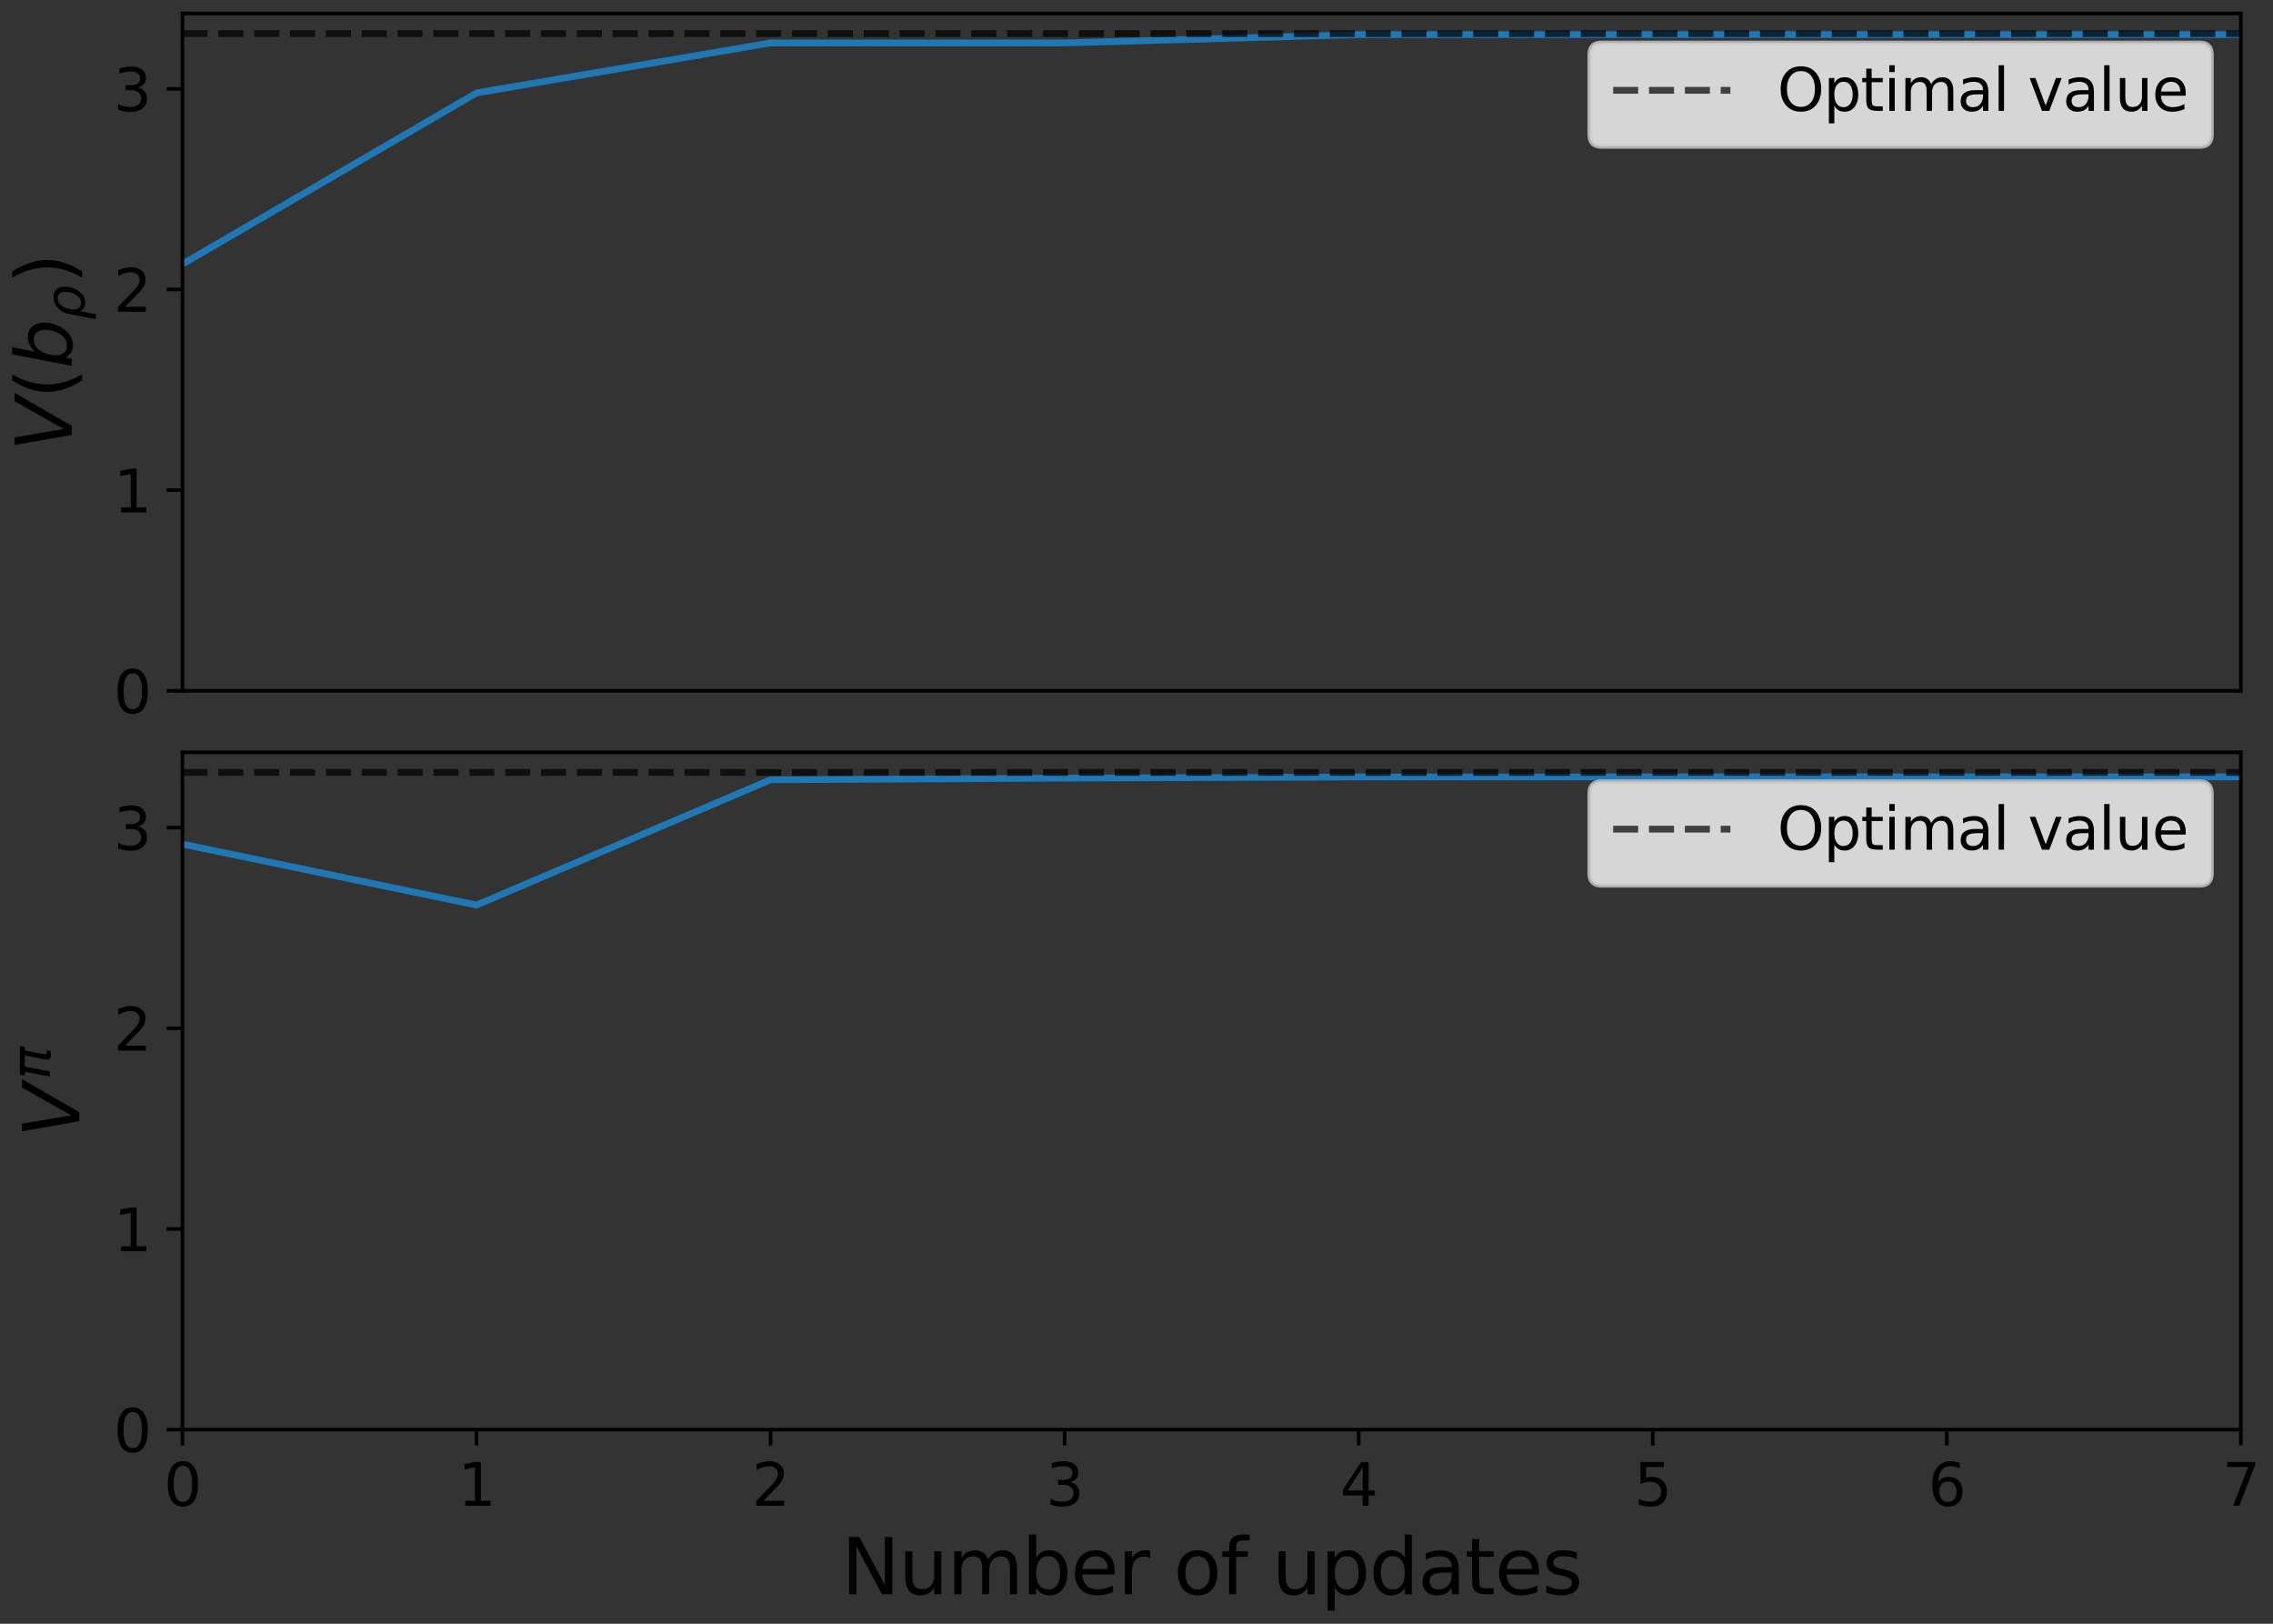 <?xml version="1.0" encoding="utf-8" standalone="no"?>
<!DOCTYPE svg PUBLIC "-//W3C//DTD SVG 1.1//EN"
  "http://www.w3.org/Graphics/SVG/1.1/DTD/svg11.dtd">
<svg xmlns:xlink="http://www.w3.org/1999/xlink" width="504pt" height="360pt" viewBox="0 0 504 360" xmlns="http://www.w3.org/2000/svg" version="1.1">
 <rect x="0" y="0" width="504" height="360" fill="#333333" stroke="none"/>
 <defs>
  <style type="text/css">*{stroke-linejoin: round; stroke-linecap: butt}</style>
 </defs>
 <g id="figure_1">
  <g id="patch_1">
   <path d="M 0 360 
L 504 360 
L 504 0 
L 0 0 
L 0 360 
z
" style="fill: none"/>
  </g>
  <g id="axes_1">
   <g id="patch_2">
    <path d="M 40.461 153.161 
L 496.864 153.161 
L 496.864 3 
L 40.461 3 
L 40.461 153.161 
z
" style="fill: none"/>
   </g>
   <g id="matplotlib.axis_1"/>
   <g id="matplotlib.axis_2">
    <g id="ytick_1">
     <g id="line2d_1">
      <defs>
       <path id="mcbeda41b58" d="M 0 0 
L -3.5 0 
" style="stroke: #000000; stroke-width: 0.8"/>
      </defs>
      <g>
       <use xlink:href="#mcbeda41b58" x="40.461" y="153.161" style="stroke: #000000; stroke-width: 0.8"/>
      </g>
     </g>
     <g id="text_1">
      <!-- 0 -->
      <g transform="translate(25.19 158.1)scale(0.13 -0.13)">
       <defs>
        <path id="DejaVuSans-30" d="M 2034 4250 
Q 1547 4250 1301 3770 
Q 1056 3291 1056 2328 
Q 1056 1369 1301 889 
Q 1547 409 2034 409 
Q 2525 409 2770 889 
Q 3016 1369 3016 2328 
Q 3016 3291 2770 3770 
Q 2525 4250 2034 4250 
z
M 2034 4750 
Q 2819 4750 3233 4129 
Q 3647 3509 3647 2328 
Q 3647 1150 3233 529 
Q 2819 -91 2034 -91 
Q 1250 -91 836 529 
Q 422 1150 422 2328 
Q 422 3509 836 4129 
Q 1250 4750 2034 4750 
z
" transform="scale(0.016)"/>
       </defs>
       <use xlink:href="#DejaVuSans-30"/>
      </g>
     </g>
    </g>
    <g id="ytick_2">
     <g id="line2d_2">
      <g>
       <use xlink:href="#mcbeda41b58" x="40.461" y="108.672" style="stroke: #000000; stroke-width: 0.8"/>
      </g>
     </g>
     <g id="text_2">
      <!-- 1 -->
      <g transform="translate(25.19 113.611)scale(0.13 -0.13)">
       <defs>
        <path id="DejaVuSans-31" d="M 794 531 
L 1825 531 
L 1825 4091 
L 703 3866 
L 703 4441 
L 1819 4666 
L 2450 4666 
L 2450 531 
L 3481 531 
L 3481 0 
L 794 0 
L 794 531 
z
" transform="scale(0.016)"/>
       </defs>
       <use xlink:href="#DejaVuSans-31"/>
      </g>
     </g>
    </g>
    <g id="ytick_3">
     <g id="line2d_3">
      <g>
       <use xlink:href="#mcbeda41b58" x="40.461" y="64.183" style="stroke: #000000; stroke-width: 0.8"/>
      </g>
     </g>
     <g id="text_3">
      <!-- 2 -->
      <g transform="translate(25.19 69.122)scale(0.13 -0.13)">
       <defs>
        <path id="DejaVuSans-32" d="M 1228 531 
L 3431 531 
L 3431 0 
L 469 0 
L 469 531 
Q 828 903 1448 1529 
Q 2069 2156 2228 2338 
Q 2531 2678 2651 2914 
Q 2772 3150 2772 3378 
Q 2772 3750 2511 3984 
Q 2250 4219 1831 4219 
Q 1534 4219 1204 4116 
Q 875 4013 500 3803 
L 500 4441 
Q 881 4594 1212 4672 
Q 1544 4750 1819 4750 
Q 2544 4750 2975 4387 
Q 3406 4025 3406 3419 
Q 3406 3131 3298 2873 
Q 3191 2616 2906 2266 
Q 2828 2175 2409 1742 
Q 1991 1309 1228 531 
z
" transform="scale(0.016)"/>
       </defs>
       <use xlink:href="#DejaVuSans-32"/>
      </g>
     </g>
    </g>
    <g id="ytick_4">
     <g id="line2d_4">
      <g>
       <use xlink:href="#mcbeda41b58" x="40.461" y="19.694" style="stroke: #000000; stroke-width: 0.8"/>
      </g>
     </g>
     <g id="text_4">
      <!-- 3 -->
      <g transform="translate(25.19 24.633)scale(0.13 -0.13)">
       <defs>
        <path id="DejaVuSans-33" d="M 2597 2516 
Q 3050 2419 3304 2112 
Q 3559 1806 3559 1356 
Q 3559 666 3084 287 
Q 2609 -91 1734 -91 
Q 1441 -91 1130 -33 
Q 819 25 488 141 
L 488 750 
Q 750 597 1062 519 
Q 1375 441 1716 441 
Q 2309 441 2620 675 
Q 2931 909 2931 1356 
Q 2931 1769 2642 2001 
Q 2353 2234 1838 2234 
L 1294 2234 
L 1294 2753 
L 1863 2753 
Q 2328 2753 2575 2939 
Q 2822 3125 2822 3475 
Q 2822 3834 2567 4026 
Q 2313 4219 1838 4219 
Q 1578 4219 1281 4162 
Q 984 4106 628 3988 
L 628 4550 
Q 988 4650 1302 4700 
Q 1616 4750 1894 4750 
Q 2613 4750 3031 4423 
Q 3450 4097 3450 3541 
Q 3450 3153 3228 2886 
Q 3006 2619 2597 2516 
z
" transform="scale(0.016)"/>
       </defs>
       <use xlink:href="#DejaVuSans-33"/>
      </g>
     </g>
    </g>
    <g id="text_5">
     <!-- $V(b_{\rho})$ -->
     <g transform="translate(15.92 100.011)rotate(-90)scale(0.17 -0.17)">
      <defs>
       <path id="DejaVuSans-Oblique-56" d="M 1319 0 
L 500 4666 
L 1119 4666 
L 1797 653 
L 4063 4666 
L 4750 4666 
L 2053 0 
L 1319 0 
z
" transform="scale(0.016)"/>
       <path id="DejaVuSans-28" d="M 1984 4856 
Q 1566 4138 1362 3434 
Q 1159 2731 1159 2009 
Q 1159 1288 1364 580 
Q 1569 -128 1984 -844 
L 1484 -844 
Q 1016 -109 783 600 
Q 550 1309 550 2009 
Q 550 2706 781 3412 
Q 1013 4119 1484 4856 
L 1984 4856 
z
" transform="scale(0.016)"/>
       <path id="DejaVuSans-Oblique-62" d="M 3169 2138 
Q 3169 2591 2961 2847 
Q 2753 3103 2388 3103 
Q 2122 3103 1889 2973 
Q 1656 2844 1484 2597 
Q 1303 2338 1198 1995 
Q 1094 1653 1094 1313 
Q 1094 881 1298 636 
Q 1503 391 1863 391 
Q 2134 391 2365 517 
Q 2597 644 2772 891 
Q 2950 1147 3059 1487 
Q 3169 1828 3169 2138 
z
M 1381 2969 
Q 1594 3256 1914 3420 
Q 2234 3584 2584 3584 
Q 3122 3584 3439 3221 
Q 3756 2859 3756 2241 
Q 3756 1734 3570 1259 
Q 3384 784 3041 416 
Q 2816 172 2522 40 
Q 2228 -91 1906 -91 
Q 1566 -91 1316 65 
Q 1066 222 909 531 
L 806 0 
L 231 0 
L 1178 4863 
L 1753 4863 
L 1381 2969 
z
" transform="scale(0.016)"/>
       <path id="DejaVuSans-Oblique-3c1" d="M 1203 2875 
Q 1453 3194 1981 3475 
Q 2188 3584 2756 3584 
Q 3394 3584 3694 3078 
Q 3994 2572 3834 1747 
Q 3672 922 3175 415 
Q 2678 -91 2041 -91 
Q 1656 -91 1409 63 
Q 1163 213 1044 525 
L 681 -1331 
L 103 -1331 
L 697 1716 
Q 838 2438 1203 2875 
z
M 3238 1747 
Q 3359 2381 3169 2744 
Q 2978 3103 2522 3103 
Q 2066 3103 1734 2744 
Q 1403 2381 1281 1747 
Q 1156 1113 1347 750 
Q 1538 391 1994 391 
Q 2450 391 2781 750 
Q 3113 1113 3238 1747 
z
" transform="scale(0.016)"/>
       <path id="DejaVuSans-29" d="M 513 4856 
L 1013 4856 
Q 1481 4119 1714 3412 
Q 1947 2706 1947 2009 
Q 1947 1309 1714 600 
Q 1481 -109 1013 -844 
L 513 -844 
Q 928 -128 1133 580 
Q 1338 1288 1338 2009 
Q 1338 2731 1133 3434 
Q 928 4138 513 4856 
z
" transform="scale(0.016)"/>
      </defs>
      <use xlink:href="#DejaVuSans-Oblique-56" transform="translate(0 0.016)"/>
      <use xlink:href="#DejaVuSans-28" transform="translate(68.408 0.016)"/>
      <use xlink:href="#DejaVuSans-Oblique-62" transform="translate(107.422 0.016)"/>
      <use xlink:href="#DejaVuSans-Oblique-3c1" transform="translate(170.898 -16.391)scale(0.7)"/>
      <use xlink:href="#DejaVuSans-29" transform="translate(218.066 0.016)"/>
     </g>
    </g>
   </g>
   <g id="line2d_5">
    <path d="M 40.461 58.547 
L 105.662 20.604 
L 170.862 9.516 
L 236.063 9.516 
L 301.263 7.674 
L 366.463 7.674 
L 431.664 7.674 
L 496.864 7.674 
" clip-path="url(#p6cd71e99e8)" style="fill: none; stroke: #1f77b4; stroke-width: 1.5; stroke-linecap: square"/>
   </g>
   <g id="line2d_6">
    <path d="M 40.461 7.449 
L 496.864 7.449 
" clip-path="url(#p6cd71e99e8)" style="fill: none; stroke-dasharray: 5.55,2.4; stroke-dashoffset: 0; stroke: #000000; stroke-opacity: 0.7; stroke-width: 1.5"/>
   </g>
   <g id="patch_3">
    <path d="M 40.461 153.161 
L 40.461 3 
" style="fill: none; stroke: #000000; stroke-width: 0.8; stroke-linejoin: miter; stroke-linecap: square"/>
   </g>
   <g id="patch_4">
    <path d="M 496.864 153.161 
L 496.864 3 
" style="fill: none; stroke: #000000; stroke-width: 0.8; stroke-linejoin: miter; stroke-linecap: square"/>
   </g>
   <g id="patch_5">
    <path d="M 40.461 153.161 
L 496.864 153.161 
" style="fill: none; stroke: #000000; stroke-width: 0.8; stroke-linejoin: miter; stroke-linecap: square"/>
   </g>
   <g id="patch_6">
    <path d="M 40.461 3 
L 496.864 3 
" style="fill: none; stroke: #000000; stroke-width: 0.8; stroke-linejoin: miter; stroke-linecap: square"/>
   </g>
   <g id="legend_1">
    <g id="patch_7">
     <path d="M 355.087 32.482 
L 487.764 32.482 
Q 490.364 32.482 490.364 29.882 
L 490.364 12.1 
Q 490.364 9.5 487.764 9.5 
L 355.087 9.5 
Q 352.487 9.5 352.487 12.1 
L 352.487 29.882 
Q 352.487 32.482 355.087 32.482 
z
" style="fill: #ffffff; opacity: 0.8; stroke: #cccccc; stroke-linejoin: miter"/>
    </g>
    <g id="line2d_7">
     <path d="M 357.687 20.028 
L 370.687 20.028 
L 383.687 20.028 
" style="fill: none; stroke-dasharray: 5.55,2.4; stroke-dashoffset: 0; stroke: #000000; stroke-opacity: 0.7; stroke-width: 1.5"/>
    </g>
    <g id="text_6">
     <!-- Optimal value -->
     <g transform="translate(394.087 24.578)scale(0.13 -0.13)">
      <defs>
       <path id="DejaVuSans-4f" d="M 2522 4238 
Q 1834 4238 1429 3725 
Q 1025 3213 1025 2328 
Q 1025 1447 1429 934 
Q 1834 422 2522 422 
Q 3209 422 3611 934 
Q 4013 1447 4013 2328 
Q 4013 3213 3611 3725 
Q 3209 4238 2522 4238 
z
M 2522 4750 
Q 3503 4750 4090 4092 
Q 4678 3434 4678 2328 
Q 4678 1225 4090 567 
Q 3503 -91 2522 -91 
Q 1538 -91 948 565 
Q 359 1222 359 2328 
Q 359 3434 948 4092 
Q 1538 4750 2522 4750 
z
" transform="scale(0.016)"/>
       <path id="DejaVuSans-70" d="M 1159 525 
L 1159 -1331 
L 581 -1331 
L 581 3500 
L 1159 3500 
L 1159 2969 
Q 1341 3281 1617 3432 
Q 1894 3584 2278 3584 
Q 2916 3584 3314 3078 
Q 3713 2572 3713 1747 
Q 3713 922 3314 415 
Q 2916 -91 2278 -91 
Q 1894 -91 1617 61 
Q 1341 213 1159 525 
z
M 3116 1747 
Q 3116 2381 2855 2742 
Q 2594 3103 2138 3103 
Q 1681 3103 1420 2742 
Q 1159 2381 1159 1747 
Q 1159 1113 1420 752 
Q 1681 391 2138 391 
Q 2594 391 2855 752 
Q 3116 1113 3116 1747 
z
" transform="scale(0.016)"/>
       <path id="DejaVuSans-74" d="M 1172 4494 
L 1172 3500 
L 2356 3500 
L 2356 3053 
L 1172 3053 
L 1172 1153 
Q 1172 725 1289 603 
Q 1406 481 1766 481 
L 2356 481 
L 2356 0 
L 1766 0 
Q 1100 0 847 248 
Q 594 497 594 1153 
L 594 3053 
L 172 3053 
L 172 3500 
L 594 3500 
L 594 4494 
L 1172 4494 
z
" transform="scale(0.016)"/>
       <path id="DejaVuSans-69" d="M 603 3500 
L 1178 3500 
L 1178 0 
L 603 0 
L 603 3500 
z
M 603 4863 
L 1178 4863 
L 1178 4134 
L 603 4134 
L 603 4863 
z
" transform="scale(0.016)"/>
       <path id="DejaVuSans-6d" d="M 3328 2828 
Q 3544 3216 3844 3400 
Q 4144 3584 4550 3584 
Q 5097 3584 5394 3201 
Q 5691 2819 5691 2113 
L 5691 0 
L 5113 0 
L 5113 2094 
Q 5113 2597 4934 2840 
Q 4756 3084 4391 3084 
Q 3944 3084 3684 2787 
Q 3425 2491 3425 1978 
L 3425 0 
L 2847 0 
L 2847 2094 
Q 2847 2600 2669 2842 
Q 2491 3084 2119 3084 
Q 1678 3084 1418 2786 
Q 1159 2488 1159 1978 
L 1159 0 
L 581 0 
L 581 3500 
L 1159 3500 
L 1159 2956 
Q 1356 3278 1631 3431 
Q 1906 3584 2284 3584 
Q 2666 3584 2933 3390 
Q 3200 3197 3328 2828 
z
" transform="scale(0.016)"/>
       <path id="DejaVuSans-61" d="M 2194 1759 
Q 1497 1759 1228 1600 
Q 959 1441 959 1056 
Q 959 750 1161 570 
Q 1363 391 1709 391 
Q 2188 391 2477 730 
Q 2766 1069 2766 1631 
L 2766 1759 
L 2194 1759 
z
M 3341 1997 
L 3341 0 
L 2766 0 
L 2766 531 
Q 2569 213 2275 61 
Q 1981 -91 1556 -91 
Q 1019 -91 701 211 
Q 384 513 384 1019 
Q 384 1609 779 1909 
Q 1175 2209 1959 2209 
L 2766 2209 
L 2766 2266 
Q 2766 2663 2505 2880 
Q 2244 3097 1772 3097 
Q 1472 3097 1187 3025 
Q 903 2953 641 2809 
L 641 3341 
Q 956 3463 1253 3523 
Q 1550 3584 1831 3584 
Q 2591 3584 2966 3190 
Q 3341 2797 3341 1997 
z
" transform="scale(0.016)"/>
       <path id="DejaVuSans-6c" d="M 603 4863 
L 1178 4863 
L 1178 0 
L 603 0 
L 603 4863 
z
" transform="scale(0.016)"/>
       <path id="DejaVuSans-20" transform="scale(0.016)"/>
       <path id="DejaVuSans-76" d="M 191 3500 
L 800 3500 
L 1894 563 
L 2988 3500 
L 3597 3500 
L 2284 0 
L 1503 0 
L 191 3500 
z
" transform="scale(0.016)"/>
       <path id="DejaVuSans-75" d="M 544 1381 
L 544 3500 
L 1119 3500 
L 1119 1403 
Q 1119 906 1312 657 
Q 1506 409 1894 409 
Q 2359 409 2629 706 
Q 2900 1003 2900 1516 
L 2900 3500 
L 3475 3500 
L 3475 0 
L 2900 0 
L 2900 538 
Q 2691 219 2414 64 
Q 2138 -91 1772 -91 
Q 1169 -91 856 284 
Q 544 659 544 1381 
z
M 1991 3584 
L 1991 3584 
z
" transform="scale(0.016)"/>
       <path id="DejaVuSans-65" d="M 3597 1894 
L 3597 1613 
L 953 1613 
Q 991 1019 1311 708 
Q 1631 397 2203 397 
Q 2534 397 2845 478 
Q 3156 559 3463 722 
L 3463 178 
Q 3153 47 2828 -22 
Q 2503 -91 2169 -91 
Q 1331 -91 842 396 
Q 353 884 353 1716 
Q 353 2575 817 3079 
Q 1281 3584 2069 3584 
Q 2775 3584 3186 3129 
Q 3597 2675 3597 1894 
z
M 3022 2063 
Q 3016 2534 2758 2815 
Q 2500 3097 2075 3097 
Q 1594 3097 1305 2825 
Q 1016 2553 972 2059 
L 3022 2063 
z
" transform="scale(0.016)"/>
      </defs>
      <use xlink:href="#DejaVuSans-4f"/>
      <use xlink:href="#DejaVuSans-70" x="78.711"/>
      <use xlink:href="#DejaVuSans-74" x="142.188"/>
      <use xlink:href="#DejaVuSans-69" x="181.396"/>
      <use xlink:href="#DejaVuSans-6d" x="209.18"/>
      <use xlink:href="#DejaVuSans-61" x="306.592"/>
      <use xlink:href="#DejaVuSans-6c" x="367.871"/>
      <use xlink:href="#DejaVuSans-20" x="395.654"/>
      <use xlink:href="#DejaVuSans-76" x="427.441"/>
      <use xlink:href="#DejaVuSans-61" x="486.621"/>
      <use xlink:href="#DejaVuSans-6c" x="547.9"/>
      <use xlink:href="#DejaVuSans-75" x="575.684"/>
      <use xlink:href="#DejaVuSans-65" x="639.062"/>
     </g>
    </g>
   </g>
  </g>
  <g id="axes_2">
   <g id="patch_8">
    <path d="M 40.461 316.965 
L 496.864 316.965 
L 496.864 166.804 
L 40.461 166.804 
L 40.461 316.965 
z
" style="fill: none"/>
   </g>
   <g id="matplotlib.axis_3">
    <g id="xtick_1">
     <g id="line2d_8">
      <defs>
       <path id="m368b312653" d="M 0 0 
L 0 3.5 
" style="stroke: #000000; stroke-width: 0.8"/>
      </defs>
      <g>
       <use xlink:href="#m368b312653" x="40.461" y="316.965" style="stroke: #000000; stroke-width: 0.8"/>
      </g>
     </g>
     <g id="text_7">
      <!-- 0 -->
      <g transform="translate(36.326 333.843)scale(0.13 -0.13)">
       <use xlink:href="#DejaVuSans-30"/>
      </g>
     </g>
    </g>
    <g id="xtick_2">
     <g id="line2d_9">
      <g>
       <use xlink:href="#m368b312653" x="105.662" y="316.965" style="stroke: #000000; stroke-width: 0.8"/>
      </g>
     </g>
     <g id="text_8">
      <!-- 1 -->
      <g transform="translate(101.526 333.843)scale(0.13 -0.13)">
       <use xlink:href="#DejaVuSans-31"/>
      </g>
     </g>
    </g>
    <g id="xtick_3">
     <g id="line2d_10">
      <g>
       <use xlink:href="#m368b312653" x="170.862" y="316.965" style="stroke: #000000; stroke-width: 0.8"/>
      </g>
     </g>
     <g id="text_9">
      <!-- 2 -->
      <g transform="translate(166.727 333.843)scale(0.13 -0.13)">
       <use xlink:href="#DejaVuSans-32"/>
      </g>
     </g>
    </g>
    <g id="xtick_4">
     <g id="line2d_11">
      <g>
       <use xlink:href="#m368b312653" x="236.063" y="316.965" style="stroke: #000000; stroke-width: 0.8"/>
      </g>
     </g>
     <g id="text_10">
      <!-- 3 -->
      <g transform="translate(231.927 333.843)scale(0.13 -0.13)">
       <use xlink:href="#DejaVuSans-33"/>
      </g>
     </g>
    </g>
    <g id="xtick_5">
     <g id="line2d_12">
      <g>
       <use xlink:href="#m368b312653" x="301.263" y="316.965" style="stroke: #000000; stroke-width: 0.8"/>
      </g>
     </g>
     <g id="text_11">
      <!-- 4 -->
      <g transform="translate(297.127 333.843)scale(0.13 -0.13)">
       <defs>
        <path id="DejaVuSans-34" d="M 2419 4116 
L 825 1625 
L 2419 1625 
L 2419 4116 
z
M 2253 4666 
L 3047 4666 
L 3047 1625 
L 3713 1625 
L 3713 1100 
L 3047 1100 
L 3047 0 
L 2419 0 
L 2419 1100 
L 313 1100 
L 313 1709 
L 2253 4666 
z
" transform="scale(0.016)"/>
       </defs>
       <use xlink:href="#DejaVuSans-34"/>
      </g>
     </g>
    </g>
    <g id="xtick_6">
     <g id="line2d_13">
      <g>
       <use xlink:href="#m368b312653" x="366.463" y="316.965" style="stroke: #000000; stroke-width: 0.8"/>
      </g>
     </g>
     <g id="text_12">
      <!-- 5 -->
      <g transform="translate(362.328 333.843)scale(0.13 -0.13)">
       <defs>
        <path id="DejaVuSans-35" d="M 691 4666 
L 3169 4666 
L 3169 4134 
L 1269 4134 
L 1269 2991 
Q 1406 3038 1543 3061 
Q 1681 3084 1819 3084 
Q 2600 3084 3056 2656 
Q 3513 2228 3513 1497 
Q 3513 744 3044 326 
Q 2575 -91 1722 -91 
Q 1428 -91 1123 -41 
Q 819 9 494 109 
L 494 744 
Q 775 591 1075 516 
Q 1375 441 1709 441 
Q 2250 441 2565 725 
Q 2881 1009 2881 1497 
Q 2881 1984 2565 2268 
Q 2250 2553 1709 2553 
Q 1456 2553 1204 2497 
Q 953 2441 691 2322 
L 691 4666 
z
" transform="scale(0.016)"/>
       </defs>
       <use xlink:href="#DejaVuSans-35"/>
      </g>
     </g>
    </g>
    <g id="xtick_7">
     <g id="line2d_14">
      <g>
       <use xlink:href="#m368b312653" x="431.664" y="316.965" style="stroke: #000000; stroke-width: 0.8"/>
      </g>
     </g>
     <g id="text_13">
      <!-- 6 -->
      <g transform="translate(427.528 333.843)scale(0.13 -0.13)">
       <defs>
        <path id="DejaVuSans-36" d="M 2113 2584 
Q 1688 2584 1439 2293 
Q 1191 2003 1191 1497 
Q 1191 994 1439 701 
Q 1688 409 2113 409 
Q 2538 409 2786 701 
Q 3034 994 3034 1497 
Q 3034 2003 2786 2293 
Q 2538 2584 2113 2584 
z
M 3366 4563 
L 3366 3988 
Q 3128 4100 2886 4159 
Q 2644 4219 2406 4219 
Q 1781 4219 1451 3797 
Q 1122 3375 1075 2522 
Q 1259 2794 1537 2939 
Q 1816 3084 2150 3084 
Q 2853 3084 3261 2657 
Q 3669 2231 3669 1497 
Q 3669 778 3244 343 
Q 2819 -91 2113 -91 
Q 1303 -91 875 529 
Q 447 1150 447 2328 
Q 447 3434 972 4092 
Q 1497 4750 2381 4750 
Q 2619 4750 2861 4703 
Q 3103 4656 3366 4563 
z
" transform="scale(0.016)"/>
       </defs>
       <use xlink:href="#DejaVuSans-36"/>
      </g>
     </g>
    </g>
    <g id="xtick_8">
     <g id="line2d_15">
      <g>
       <use xlink:href="#m368b312653" x="496.864" y="316.965" style="stroke: #000000; stroke-width: 0.8"/>
      </g>
     </g>
     <g id="text_14">
      <!-- 7 -->
      <g transform="translate(492.729 333.843)scale(0.13 -0.13)">
       <defs>
        <path id="DejaVuSans-37" d="M 525 4666 
L 3525 4666 
L 3525 4397 
L 1831 0 
L 1172 0 
L 2766 4134 
L 525 4134 
L 525 4666 
z
" transform="scale(0.016)"/>
       </defs>
       <use xlink:href="#DejaVuSans-37"/>
      </g>
     </g>
    </g>
    <g id="text_15">
     <!-- Number of updates -->
     <g transform="translate(186.542 353.464)scale(0.17 -0.17)">
      <defs>
       <path id="DejaVuSans-4e" d="M 628 4666 
L 1478 4666 
L 3547 763 
L 3547 4666 
L 4159 4666 
L 4159 0 
L 3309 0 
L 1241 3903 
L 1241 0 
L 628 0 
L 628 4666 
z
" transform="scale(0.016)"/>
       <path id="DejaVuSans-62" d="M 3116 1747 
Q 3116 2381 2855 2742 
Q 2594 3103 2138 3103 
Q 1681 3103 1420 2742 
Q 1159 2381 1159 1747 
Q 1159 1113 1420 752 
Q 1681 391 2138 391 
Q 2594 391 2855 752 
Q 3116 1113 3116 1747 
z
M 1159 2969 
Q 1341 3281 1617 3432 
Q 1894 3584 2278 3584 
Q 2916 3584 3314 3078 
Q 3713 2572 3713 1747 
Q 3713 922 3314 415 
Q 2916 -91 2278 -91 
Q 1894 -91 1617 61 
Q 1341 213 1159 525 
L 1159 0 
L 581 0 
L 581 4863 
L 1159 4863 
L 1159 2969 
z
" transform="scale(0.016)"/>
       <path id="DejaVuSans-72" d="M 2631 2963 
Q 2534 3019 2420 3045 
Q 2306 3072 2169 3072 
Q 1681 3072 1420 2755 
Q 1159 2438 1159 1844 
L 1159 0 
L 581 0 
L 581 3500 
L 1159 3500 
L 1159 2956 
Q 1341 3275 1631 3429 
Q 1922 3584 2338 3584 
Q 2397 3584 2469 3576 
Q 2541 3569 2628 3553 
L 2631 2963 
z
" transform="scale(0.016)"/>
       <path id="DejaVuSans-6f" d="M 1959 3097 
Q 1497 3097 1228 2736 
Q 959 2375 959 1747 
Q 959 1119 1226 758 
Q 1494 397 1959 397 
Q 2419 397 2687 759 
Q 2956 1122 2956 1747 
Q 2956 2369 2687 2733 
Q 2419 3097 1959 3097 
z
M 1959 3584 
Q 2709 3584 3137 3096 
Q 3566 2609 3566 1747 
Q 3566 888 3137 398 
Q 2709 -91 1959 -91 
Q 1206 -91 779 398 
Q 353 888 353 1747 
Q 353 2609 779 3096 
Q 1206 3584 1959 3584 
z
" transform="scale(0.016)"/>
       <path id="DejaVuSans-66" d="M 2375 4863 
L 2375 4384 
L 1825 4384 
Q 1516 4384 1395 4259 
Q 1275 4134 1275 3809 
L 1275 3500 
L 2222 3500 
L 2222 3053 
L 1275 3053 
L 1275 0 
L 697 0 
L 697 3053 
L 147 3053 
L 147 3500 
L 697 3500 
L 697 3744 
Q 697 4328 969 4595 
Q 1241 4863 1831 4863 
L 2375 4863 
z
" transform="scale(0.016)"/>
       <path id="DejaVuSans-64" d="M 2906 2969 
L 2906 4863 
L 3481 4863 
L 3481 0 
L 2906 0 
L 2906 525 
Q 2725 213 2448 61 
Q 2172 -91 1784 -91 
Q 1150 -91 751 415 
Q 353 922 353 1747 
Q 353 2572 751 3078 
Q 1150 3584 1784 3584 
Q 2172 3584 2448 3432 
Q 2725 3281 2906 2969 
z
M 947 1747 
Q 947 1113 1208 752 
Q 1469 391 1925 391 
Q 2381 391 2643 752 
Q 2906 1113 2906 1747 
Q 2906 2381 2643 2742 
Q 2381 3103 1925 3103 
Q 1469 3103 1208 2742 
Q 947 2381 947 1747 
z
" transform="scale(0.016)"/>
       <path id="DejaVuSans-73" d="M 2834 3397 
L 2834 2853 
Q 2591 2978 2328 3040 
Q 2066 3103 1784 3103 
Q 1356 3103 1142 2972 
Q 928 2841 928 2578 
Q 928 2378 1081 2264 
Q 1234 2150 1697 2047 
L 1894 2003 
Q 2506 1872 2764 1633 
Q 3022 1394 3022 966 
Q 3022 478 2636 193 
Q 2250 -91 1575 -91 
Q 1294 -91 989 -36 
Q 684 19 347 128 
L 347 722 
Q 666 556 975 473 
Q 1284 391 1588 391 
Q 1994 391 2212 530 
Q 2431 669 2431 922 
Q 2431 1156 2273 1281 
Q 2116 1406 1581 1522 
L 1381 1569 
Q 847 1681 609 1914 
Q 372 2147 372 2553 
Q 372 3047 722 3315 
Q 1072 3584 1716 3584 
Q 2034 3584 2315 3537 
Q 2597 3491 2834 3397 
z
" transform="scale(0.016)"/>
      </defs>
      <use xlink:href="#DejaVuSans-4e"/>
      <use xlink:href="#DejaVuSans-75" x="74.805"/>
      <use xlink:href="#DejaVuSans-6d" x="138.184"/>
      <use xlink:href="#DejaVuSans-62" x="235.596"/>
      <use xlink:href="#DejaVuSans-65" x="299.072"/>
      <use xlink:href="#DejaVuSans-72" x="360.596"/>
      <use xlink:href="#DejaVuSans-20" x="401.709"/>
      <use xlink:href="#DejaVuSans-6f" x="433.496"/>
      <use xlink:href="#DejaVuSans-66" x="494.678"/>
      <use xlink:href="#DejaVuSans-20" x="529.883"/>
      <use xlink:href="#DejaVuSans-75" x="561.67"/>
      <use xlink:href="#DejaVuSans-70" x="625.049"/>
      <use xlink:href="#DejaVuSans-64" x="688.525"/>
      <use xlink:href="#DejaVuSans-61" x="752.002"/>
      <use xlink:href="#DejaVuSans-74" x="813.281"/>
      <use xlink:href="#DejaVuSans-65" x="852.49"/>
      <use xlink:href="#DejaVuSans-73" x="914.014"/>
     </g>
    </g>
   </g>
   <g id="matplotlib.axis_4">
    <g id="ytick_5">
     <g id="line2d_16">
      <g>
       <use xlink:href="#mcbeda41b58" x="40.461" y="316.965" style="stroke: #000000; stroke-width: 0.8"/>
      </g>
     </g>
     <g id="text_16">
      <!-- 0 -->
      <g transform="translate(25.19 321.904)scale(0.13 -0.13)">
       <use xlink:href="#DejaVuSans-30"/>
      </g>
     </g>
    </g>
    <g id="ytick_6">
     <g id="line2d_17">
      <g>
       <use xlink:href="#mcbeda41b58" x="40.461" y="272.476" style="stroke: #000000; stroke-width: 0.8"/>
      </g>
     </g>
     <g id="text_17">
      <!-- 1 -->
      <g transform="translate(25.19 277.415)scale(0.13 -0.13)">
       <use xlink:href="#DejaVuSans-31"/>
      </g>
     </g>
    </g>
    <g id="ytick_7">
     <g id="line2d_18">
      <g>
       <use xlink:href="#mcbeda41b58" x="40.461" y="227.987" style="stroke: #000000; stroke-width: 0.8"/>
      </g>
     </g>
     <g id="text_18">
      <!-- 2 -->
      <g transform="translate(25.19 232.926)scale(0.13 -0.13)">
       <use xlink:href="#DejaVuSans-32"/>
      </g>
     </g>
    </g>
    <g id="ytick_8">
     <g id="line2d_19">
      <g>
       <use xlink:href="#mcbeda41b58" x="40.461" y="183.498" style="stroke: #000000; stroke-width: 0.8"/>
      </g>
     </g>
     <g id="text_19">
      <!-- 3 -->
      <g transform="translate(25.19 188.437)scale(0.13 -0.13)">
       <use xlink:href="#DejaVuSans-33"/>
      </g>
     </g>
    </g>
    <g id="text_20">
     <!-- $V^{\pi}$ -->
     <g transform="translate(17.655 252.17)rotate(-90)scale(0.17 -0.17)">
      <defs>
       <path id="DejaVuSans-Oblique-3c0" d="M 584 3500 
L 3938 3500 
L 3825 2925 
L 3384 2925 
L 2966 775 
Q 2922 550 2981 450 
Q 3038 353 3209 353 
Q 3256 353 3325 363 
Q 3397 369 3419 372 
L 3338 -44 
Q 3222 -84 3103 -103 
Q 2981 -122 2866 -122 
Q 2491 -122 2388 81 
Q 2284 288 2391 838 
L 2797 2925 
L 1506 2925 
L 938 0 
L 350 0 
L 919 2925 
L 472 2925 
L 584 3500 
z
" transform="scale(0.016)"/>
      </defs>
      <use xlink:href="#DejaVuSans-Oblique-56" transform="translate(0 0.438)"/>
      <use xlink:href="#DejaVuSans-Oblique-3c0" transform="translate(75.425 38.719)scale(0.7)"/>
     </g>
    </g>
   </g>
   <g id="line2d_20">
    <path d="M 40.461 187.153 
L 105.662 200.664 
L 170.862 172.884 
L 236.063 172.519 
L 301.263 172.262 
L 366.463 172.248 
L 431.664 172.248 
L 496.864 172.244 
" clip-path="url(#p6f5e7adbfc)" style="fill: none; stroke: #1f77b4; stroke-width: 1.5; stroke-linecap: square"/>
   </g>
   <g id="line2d_21">
    <path d="M 40.461 171.253 
L 496.864 171.253 
" clip-path="url(#p6f5e7adbfc)" style="fill: none; stroke-dasharray: 5.55,2.4; stroke-dashoffset: 0; stroke: #000000; stroke-opacity: 0.7; stroke-width: 1.5"/>
   </g>
   <g id="patch_9">
    <path d="M 40.461 316.965 
L 40.461 166.804 
" style="fill: none; stroke: #000000; stroke-width: 0.8; stroke-linejoin: miter; stroke-linecap: square"/>
   </g>
   <g id="patch_10">
    <path d="M 496.864 316.965 
L 496.864 166.804 
" style="fill: none; stroke: #000000; stroke-width: 0.8; stroke-linejoin: miter; stroke-linecap: square"/>
   </g>
   <g id="patch_11">
    <path d="M 40.461 316.965 
L 496.864 316.965 
" style="fill: none; stroke: #000000; stroke-width: 0.8; stroke-linejoin: miter; stroke-linecap: square"/>
   </g>
   <g id="patch_12">
    <path d="M 40.461 166.804 
L 496.864 166.804 
" style="fill: none; stroke: #000000; stroke-width: 0.8; stroke-linejoin: miter; stroke-linecap: square"/>
   </g>
   <g id="legend_2">
    <g id="patch_13">
     <path d="M 355.087 196.286 
L 487.764 196.286 
Q 490.364 196.286 490.364 193.686 
L 490.364 175.904 
Q 490.364 173.304 487.764 173.304 
L 355.087 173.304 
Q 352.487 173.304 352.487 175.904 
L 352.487 193.686 
Q 352.487 196.286 355.087 196.286 
z
" style="fill: #ffffff; opacity: 0.8; stroke: #cccccc; stroke-linejoin: miter"/>
    </g>
    <g id="line2d_22">
     <path d="M 357.687 183.832 
L 370.687 183.832 
L 383.687 183.832 
" style="fill: none; stroke-dasharray: 5.55,2.4; stroke-dashoffset: 0; stroke: #000000; stroke-opacity: 0.7; stroke-width: 1.5"/>
    </g>
    <g id="text_21">
     <!-- Optimal value -->
     <g transform="translate(394.087 188.382)scale(0.13 -0.13)">
      <use xlink:href="#DejaVuSans-4f"/>
      <use xlink:href="#DejaVuSans-70" x="78.711"/>
      <use xlink:href="#DejaVuSans-74" x="142.188"/>
      <use xlink:href="#DejaVuSans-69" x="181.396"/>
      <use xlink:href="#DejaVuSans-6d" x="209.18"/>
      <use xlink:href="#DejaVuSans-61" x="306.592"/>
      <use xlink:href="#DejaVuSans-6c" x="367.871"/>
      <use xlink:href="#DejaVuSans-20" x="395.654"/>
      <use xlink:href="#DejaVuSans-76" x="427.441"/>
      <use xlink:href="#DejaVuSans-61" x="486.621"/>
      <use xlink:href="#DejaVuSans-6c" x="547.9"/>
      <use xlink:href="#DejaVuSans-75" x="575.684"/>
      <use xlink:href="#DejaVuSans-65" x="639.062"/>
     </g>
    </g>
   </g>
  </g>
 </g>
 <defs>
  <clipPath id="p6cd71e99e8">
   <rect x="40.461" y="3" width="456.403" height="150.161"/>
  </clipPath>
  <clipPath id="p6f5e7adbfc">
   <rect x="40.461" y="166.804" width="456.403" height="150.161"/>
  </clipPath>
 </defs>
</svg>
